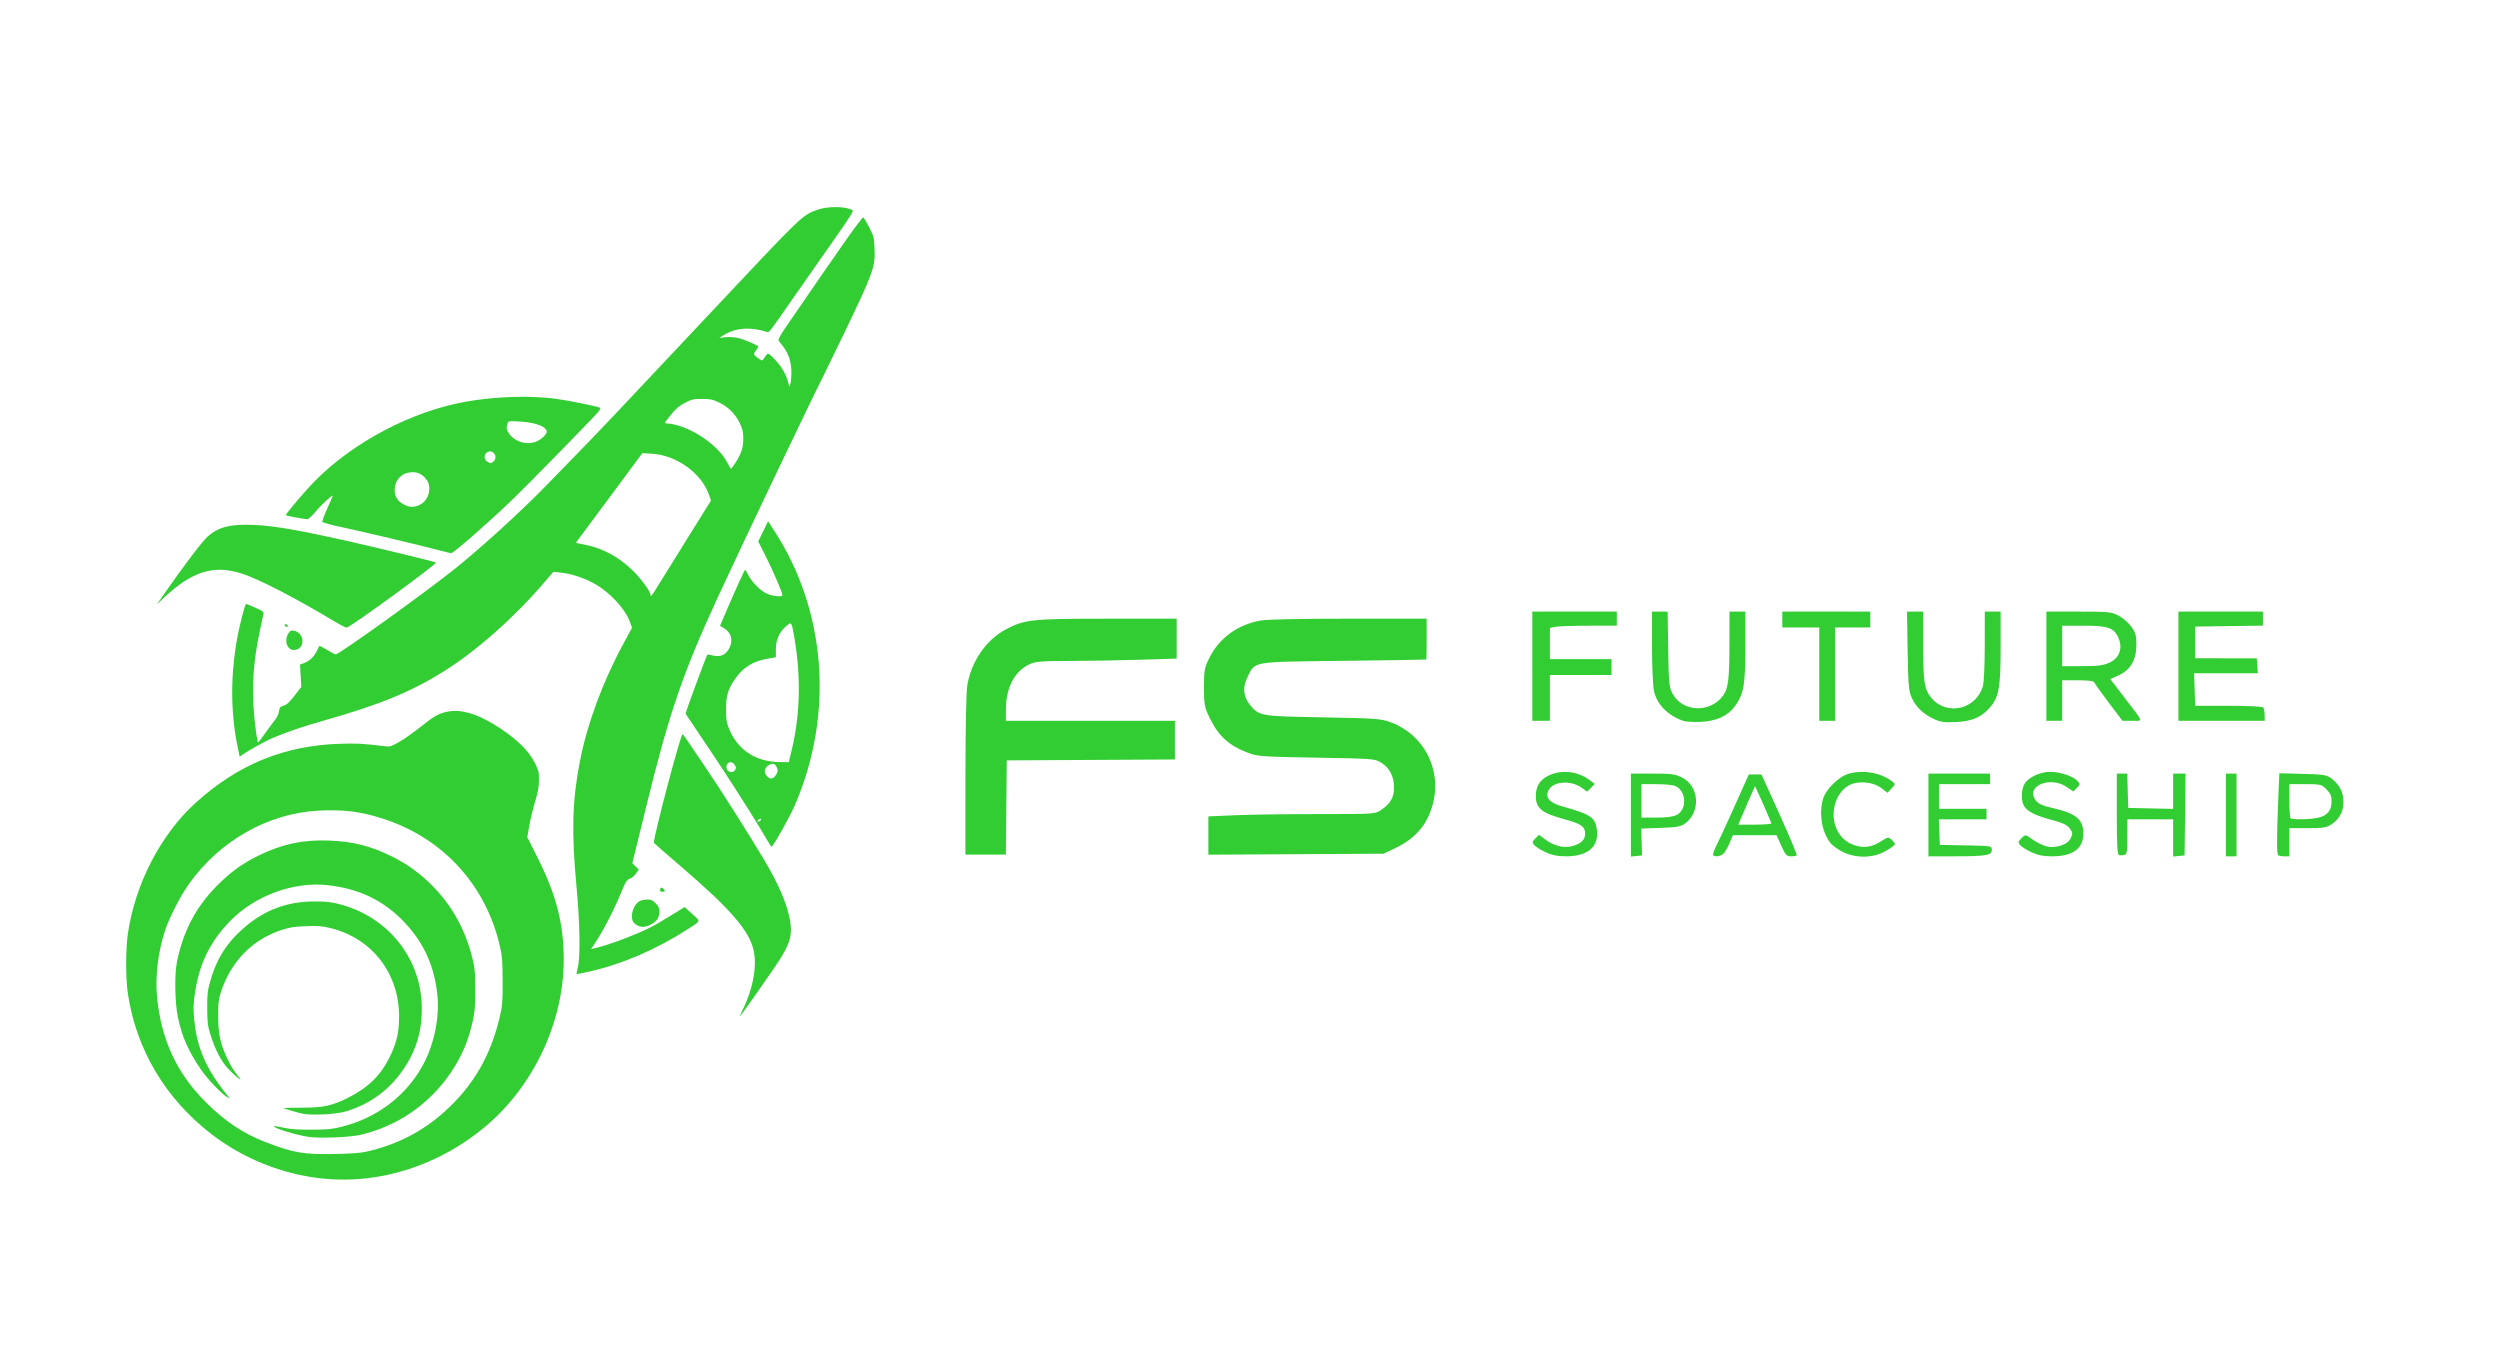 <?xml version="1.0" encoding="UTF-8" standalone="no"?>
<!-- Created with Inkscape (http://www.inkscape.org/) -->

<svg
   version="1.1"
   id="svg870"
   width="1420.044"
   height="774.22"
   viewBox="0 0 1420.044 774.22"
   sodipodi:docname="logo.svg"
   inkscape:version="1.1.2 (0a00cf5339, 2022-02-04)"
   xmlns:inkscape="http://www.inkscape.org/namespaces/inkscape"
   xmlns:sodipodi="http://sodipodi.sourceforge.net/DTD/sodipodi-0.dtd"
   xmlns="http://www.w3.org/2000/svg"
   xmlns:svg="http://www.w3.org/2000/svg">
  <defs
     id="defs874" />
  <sodipodi:namedview
     id="namedview872"
     pagecolor="#ffffff"
     bordercolor="#666666"
     borderopacity="1.0"
     inkscape:pageshadow="2"
     inkscape:pageopacity="0.0"
     inkscape:pagecheckerboard="0"
     showgrid="false"
     fit-margin-top="0"
     fit-margin-left="0"
     fit-margin-right="0"
     fit-margin-bottom="0"
     inkscape:zoom="0.27552305"
     inkscape:cx="920.06821"
     inkscape:cy="1194.0925"
     inkscape:window-width="1920"
     inkscape:window-height="1008"
     inkscape:window-x="0"
     inkscape:window-y="0"
     inkscape:window-maximized="1"
     inkscape:current-layer="g876" />
  <g
     inkscape:groupmode="layer"
     inkscape:label="Image"
     id="g876"
     transform="translate(-509.679,273.927)">
    <rect
       style="fill:none;stroke-width:4.913;stroke-linecap:round"
       id="rect24818"
       width="1420.044"
       height="774.22"
       x="509.679"
       y="-273.927" />
    <path
       id="path960"
       style="fill:#32cd32;fill-opacity:1"
       d="m 1380.056,73.484 v 31 31 h 5 5 v -13 -13 h 17.5 17.5 v -4.5 -4.5 h -17.5 -17.5 v -8.875 -8.875 l 3.125,-0.625 c 1.719,-0.344 10.269,-0.625 19,-0.625 h 15.875 v -4 -4 h -24 z m 68,0 v 19.951 c 0,10.973 0.498,22.276 1.107,25.117 1.647,7.682 8.065,14.165 16.885,17.057 1.379,0.452 5.704,0.68 9.611,0.508 8.968,-0.396 15.473,-3.375 19.496,-8.93 5.034,-6.949 5.9,-11.925 5.9,-33.885 v -19.818 h -4.5 -4.5 l -0.025,18.75 c -0.025,19.851 -0.689,25.051 -3.721,29.111 -7.438,9.962 -23.119,9.196 -28.678,-1.4 -1.878,-3.58 -2.108,-6 -2.398,-25.211 l -0.32,-21.25 h -4.43 z m 74,0 v 4.5 4.5 h 10.5 10.5 v 26.5 26.5 h 4.5 4.5 v -26.5 -26.5 h 10 10 v -4.5 -4.5 h -25 z m 70.832,0 0.357,22.25 c 0.299,18.631 0.647,22.901 2.137,26.25 2.443,5.493 6.258,9.309 12.174,12.178 h 0.01 c 4.312,2.091 6.101,2.374 13,2.047 9.244,-0.438 14.466,-2.644 19.303,-8.152 5.22,-5.946 6.197,-11.349 6.197,-34.254 v -20.318 h -4.5 -4.5 l -0.01,19.25 c 0,10.588 -0.471,20.923 -1.039,22.969 -3.687,13.275 -20.501,17.24 -29.213,6.887 -4.07,-4.837 -4.726,-8.997 -4.736,-29.856 l -0.01,-19.25 h -4.584 z m 79.168,0 v 31 31 h 4.5 4.5 v -11.5 -11.5 h 8.893 c 6.415,0 9.033,0.366 9.396,1.312 0.277,0.721 3.974,5.896 8.215,11.5 l 7.711,10.188 h 5.514 c 6.399,0 6.969,1.626 -4.812,-13.76 l -7.584,-9.904 4.814,-2.209 c 6.686,-3.067 9.945,-8.684 9.986,-17.207 0.025,-5.252 -0.415,-6.856 -2.803,-10.246 -1.557,-2.211 -4.814,-5.068 -7.238,-6.348 -4.15,-2.191 -5.478,-2.326 -22.75,-2.326 z m 75,0 v 31 0 31 h 24.5 24.5 l -0.014,-3.25 c -0.01,-1.788 -0.346,-3.7 -0.75,-4.25 -0.445,-0.606 -8.224,-1 -19.734,-1 h -19 l -0.289,-9.25 -0.287,-9.25 h 18.096 18.094 l -0.307,-4.232 -0.307,-4.232 -17.5,-0.018 -17.5,-0.018 v -9 -9 l 19.25,-0.272 19.25,-0.272 v -3.978 -3.978 h -24 z m -569,4 -39.25,0.016 c -43.395,0.016 -47.153,0.416 -57.971,6.182 -11.095,5.913 -19.581,18.334 -21.729,31.803 -0.602,3.776 -1.045,25.252 -1.045,51.25 v 0 l -0.01,44.75 h 11.482 11.484 l 0.266,-26.75 0.268,-26.75 47.75,-0.26 47.75,-0.26 v -10.99 -10.99 h -48 -48 v -6.318 c 0,-12.487 4.933,-21.929 13.49,-25.816 3.41,-1.549 6.783,-1.825 22.598,-1.844 10.224,-0.012 28.111,-0.317 39.75,-0.68 l 21.162,-0.66 V 88.826 Z m 97.684,0 c -27.78,0 -46.531,0.408 -50.25,1.094 -13.02,2.399 -23.432,10.091 -28.994,21.42 -2.686,5.471 -2.94,6.891 -2.939,16.486 7e-4,9.398 0.293,11.126 2.789,16.459 5.162,11.027 11.268,16.673 22.543,20.85 5.199,1.926 8.398,2.146 38.668,2.647 31.682,0.524 33.14,0.633 36.5,2.727 4.902,3.055 7.393,7.731 7.451,13.988 0.054,5.836 -1.935,9.332 -7.441,13.08 -3.259,2.218 -3.761,2.25 -35.5,2.25 -17.706,0 -39.014,0.295 -47.352,0.656 l -15.158,0.656 v 10.879 10.879 l 49.75,-0.285 49.75,-0.285 6.547,-3.102 c 11.701,-5.545 18.501,-13.573 21.541,-25.432 5.024,-19.596 -5.274,-39.245 -24.203,-46.18 -5.426,-1.988 -8.422,-2.202 -38.385,-2.74 -35.619,-0.64 -36.011,-0.707 -41.287,-6.977 -3.858,-4.585 -4.404,-10.121 -1.557,-15.797 4.622,-9.213 1.609,-8.698 54.664,-9.316 25.673,-0.299 46.792,-0.637 46.93,-0.75 0.138,-0.113 0.25,-5.382 0.25,-11.707 v -11.5 z m 405.316,4 h 12.049 c 13.48,0 16.889,1.046 19.434,5.967 3.243,6.271 1.351,12.298 -4.727,15.057 -3.387,1.537 -6.556,1.938 -15.506,1.955 l -11.25,0.021 V 92.984 Z m -6.863,83 c -5.768,0 -12.755,3.36 -14.664,7.053 -1.922,3.717 -1.879,9.922 0.088,12.73 2.132,3.043 6.479,5.135 15.832,7.617 5.947,1.578 8.398,2.753 9.869,4.734 1.749,2.355 1.811,2.94 0.584,5.5 -0.922,1.925 -2.676,3.291 -5.34,4.164 -6.191,2.029 -10.593,0.85 -18.742,-5.019 -1.454,-1.047 -2.091,-0.897 -3.918,0.93 -1.917,1.917 -2.009,2.391 -0.764,3.897 0.78,0.943 3.668,2.763 6.418,4.045 3.695,1.723 6.786,2.33 11.848,2.34 11.686,0.017 17.652,-4.373 17.652,-12.99 0,-8.037 -4.13,-11.414 -17.75,-14.512 -5.393,-1.227 -7.742,-2.298 -9.256,-4.223 -6.244,-7.938 7.961,-14.177 17.516,-7.693 l 3.791,2.572 2.035,-2.037 c 1.961,-1.961 1.972,-2.11 0.25,-4.012 -2.376,-2.626 -9.864,-5.096 -15.449,-5.096 z m -107.697,0.053 c -2.189,0.07 -4.36,0.379 -6.438,0.941 -5.808,1.571 -13.334,8.905 -14.885,14.506 -2.311,8.346 -0.797,17.931 3.867,24.48 1.115,1.566 4.364,4.011 7.219,5.434 7.726,3.85 17.364,3.676 24.547,-0.443 2.888,-1.656 5.25,-3.382 5.25,-3.836 0,-0.454 -0.86,-1.602 -1.91,-2.553 -1.819,-1.646 -2.093,-1.612 -5.75,0.752 -4.986,3.223 -9.231,4.041 -14.127,2.723 -5.341,-1.438 -9.091,-4.58 -11.316,-9.479 -3.875,-8.531 -1.114,-19.571 6.104,-24.408 4.929,-3.303 14.19,-2.787 19.25,1.072 l 3.49,2.662 2.311,-2.459 c 2.268,-2.414 2.274,-2.488 0.379,-3.973 -4.713,-3.693 -11.424,-5.63 -17.99,-5.42 z m -165.334,0.125 c -4.066,-0.452 -8.19,0.169 -11.818,1.926 -4.975,2.408 -7.287,6.098 -7.287,11.625 0,7.039 3.404,9.762 16.627,13.305 8.968,2.403 11.373,4.106 11.373,8.051 0,3.512 -2.034,5.546 -7.045,7.047 -4.808,1.441 -10.691,0.01 -15.803,-3.853 l -3.348,-2.527 -2.07,2.07 c -1.816,1.816 -1.896,2.282 -0.652,3.785 0.78,0.943 3.668,2.763 6.418,4.045 3.682,1.716 6.79,2.33 11.789,2.34 12.082,0.017 18.489,-5.391 17.438,-14.719 -0.832,-7.378 -3.314,-9.083 -19.971,-13.723 -6.945,-1.935 -9.481,-4.865 -7.662,-8.857 2.4,-5.268 12.6,-6.181 18.904,-1.691 l 3.182,2.264 2.16,-2.189 2.16,-2.189 -2.932,-2.191 c -3.391,-2.537 -7.397,-4.063 -11.463,-4.516 z m 403.217,0.635 -0.656,15.844 c -0.842,20.225 -0.841,29.837 0,30.678 v 0 c 0.367,0.367 1.942,0.666 3.5,0.666 h 2.834 v -8 -8 h 10.351 c 9.098,0 10.764,-0.275 13.75,-2.269 4.811,-3.214 7.106,-8.105 6.594,-14.055 -0.441,-5.112 -2.559,-8.737 -7.078,-12.113 -2.395,-1.79 -4.512,-2.108 -16.027,-2.406 z m -368.322,0.188 v 23.564 23.562 l 3.166,-0.312 3.166,-0.314 -0.229,-7.637 -0.229,-7.637 11.008,-0.377 c 9.154,-0.313 11.48,-0.723 13.812,-2.434 9.112,-6.684 8.192,-21.199 -1.658,-26.166 -3.905,-1.969 -5.995,-2.25 -16.75,-2.25 z m 169,0 v 23.5 23.5 l 14.25,-0.012 c 18.64,-0.014 21.75,-0.527 21.75,-3.592 0,-2.338 -0.027,-2.343 -14.75,-2.619 l -14.75,-0.277 -0.295,-7.25 -0.293,-7.25 h 13.543 13.545 v -3 -3 h -13.5 -13.5 v -7 -7 h 14.5 14.5 v -3 -3 h -17.5 z m 107,0 v 22.916 c 0,17.442 0.299,23.018 1.25,23.338 0.688,0.232 2.038,0.216 3,-0.033 1.518,-0.394 1.75,-1.765 1.75,-10.338 v -9.883 h 13 13 v 10.564 10.562 l 3.25,-0.312 3.25,-0.314 0.268,-23.25 0.268,-23.25 h -3.518 -3.518 v 10.029 10.031 l -12.75,-0.281 -12.75,-0.279 -0.287,-9.75 -0.285,-9.75 h -2.965 z m 62,0 v 23.5 23.5 h 3 3 v -23.5 -23.5 h -3 z m -271.043,0.5 -7.826,17.5 c -4.304,9.625 -8.999,19.808 -10.434,22.629 -1.434,2.821 -2.328,5.408 -1.986,5.75 1.021,1.021 3.794,0.707 5.553,-0.629 0.905,-0.688 2.549,-3.388 3.654,-6 l 2.01,-4.75 h 12.398 12.4 l 2.691,6 c 2.355,5.247 3.042,6 5.471,6 1.528,0 3.02,-0.242 3.316,-0.539 0.296,-0.297 -4.085,-10.759 -9.738,-23.25 l -10.279,-22.711 h -3.615 z m -60.957,5.5 h 8.451 c 4.649,0 9.55,0.499 10.891,1.109 6.205,2.827 6.648,13.294 0.693,16.373 -1.954,1.01 -5.797,1.518 -11.486,1.518 h -8.549 v -9.5 z m 368,0 h 9.076 c 8.699,0 9.199,0.122 12,2.924 2.248,2.248 2.924,3.838 2.924,6.889 0,5.076 -2.407,8.033 -7.5,9.213 -4.66,1.08 -14.864,1.279 -15.834,0.309 -0.367,-0.367 -0.666,-4.867 -0.666,-10 z m -303.551,1.244 c 0.171,-0.193 6.039,12.912 9.383,20.953 0.183,0.441 -3.986,0.803 -9.264,0.803 h -9.596 l 1.404,-3.25 c 0.772,-1.788 2.853,-6.625 4.625,-10.75 1.772,-4.125 3.323,-7.616 3.447,-7.756 z" />
    <path
       id="path960-3"
       style="fill:#32cd32;fill-opacity:1;stroke-width:0.624"
       d="m 984.931,-156.281 c -3.788,-0.059 -7.888,0.434 -10.91,1.501 -8.633,3.047 -8.434,2.856 -58.6,56.259 -54.194,57.691 -63.805,67.854 -76.044,80.421 -6.97,7.157 -15.678,16.109 -19.352,19.893 -13.959,14.382 -36.648,35.077 -51.625,47.089 -17.301,13.876 -66.087,48.923 -68.103,48.923 -0.27,0 -2.425,-1.149 -4.789,-2.553 -2.364,-1.404 -4.347,-2.458 -4.406,-2.341 -0.06,0.117 -0.793,1.572 -1.63,3.235 -1.629,3.235 -4.247,5.602 -7.419,6.708 l -1.964,0.685 0.373,6.34 0.373,6.341 -3.108,4.058 c -3.807,4.97 -5.127,6.179 -7.423,6.791 -1.498,0.4 -1.838,0.877 -2.124,2.98 -0.212,1.557 -1.171,3.546 -2.537,5.262 -1.208,1.517 -3.724,4.931 -5.59,7.586 -1.866,2.655 -3.561,4.832 -3.766,4.838 -0.205,0.01 -0.695,-2.308 -1.088,-5.14 -2.916,-21.021 -2.317,-37.868 2.07,-58.211 0.889,-4.12 1.781,-8.255 1.982,-9.189 0.347,-1.609 0.11,-1.815 -4.468,-3.902 -2.659,-1.212 -5.044,-2.203 -5.3,-2.203 -0.742,0 -4.216,13.935 -5.602,22.473 -3.38,20.812 -3.052,40.823 0.98,59.783 l 0.964,4.535 1.672,-1.188 c 3.166,-2.249 12.915,-7.673 16.654,-9.264 8.106,-3.45 17.355,-6.614 29.012,-9.922 32.344,-9.179 49.945,-16.399 68.809,-28.227 18.682,-11.713 40.206,-30.83 57.305,-50.896 l 4.682,-5.494 3.774,0.365 c 8.19,0.79 17.793,4.506 24.364,9.431 7.419,5.561 13.518,13.049 15.596,19.149 l 0.974,2.858 -4.743,8.725 c -11.867,21.83 -20.749,45.86 -24.921,67.427 -4.251,21.973 -4.748,40.053 -1.925,70.051 2.015,21.414 2.329,40.834 0.76,46.975 -0.505,1.974 -0.777,3.59 -0.606,3.59 0.171,0 3.576,-0.728 7.565,-1.618 18.069,-4.031 37.647,-12.465 55.32,-23.83 7.961,-5.12 7.711,-4.311 2.737,-8.82 l -4.316,-3.911 -5.452,3.392 c -12.681,7.887 -16.166,9.655 -28.551,14.486 -6.282,2.451 -12.871,4.572 -17.368,5.591 l -1.763,0.4 1.806,-2.678 c 4.778,-7.08 10.844,-18.747 15.186,-29.207 2.86,-6.891 3.369,-7.639 5.663,-8.337 0.564,-0.172 1.806,-1.334 2.758,-2.582 l 1.731,-2.269 -1.862,-1.862 -1.862,-1.861 1.447,-5.746 c 0.796,-3.16 3.952,-16 7.014,-28.531 12.305,-50.364 20.504,-74.266 39.825,-116.11 14.843,-32.145 52.403,-110.865 60.613,-127.035 1.046,-2.06 5.887,-12.032 10.759,-22.161 17.567,-36.525 18.419,-38.892 17.934,-49.8 -0.274,-6.153 -0.419,-6.721 -3.041,-11.846 -1.514,-2.961 -3.035,-5.468 -3.378,-5.571 -0.343,-0.103 -4.907,5.919 -10.142,13.382 -8.521,12.148 -13.313,19.082 -33.019,47.777 -3.946,5.747 -5.318,8.218 -4.884,8.803 0.331,0.448 1.507,2.008 2.612,3.469 3.164,4.183 4.652,8.901 4.637,14.698 -0.007,2.747 -0.282,5.696 -0.61,6.555 l -0.595,1.561 -0.43,-1.873 c -1.19,-5.183 -4.21,-10.24 -8.76,-14.67 -3.166,-3.083 -2.816,-3.133 -5.485,0.797 -0.707,1.041 -0.898,1.006 -3.094,-0.568 -2.7,-1.934 -2.785,-2.277 -1.092,-4.428 0.687,-0.873 1.248,-1.789 1.248,-2.035 0,-0.762 -8.243,-4.289 -11.807,-5.051 -1.859,-0.398 -4.949,-0.552 -6.867,-0.343 l -3.487,0.379 2.497,-1.563 c 6.692,-4.19 15.171,-4.841 24.413,-1.87 1.518,0.488 0.438,1.877 16.498,-21.212 5.97,-8.583 15.88,-22.735 22.022,-31.449 8.49,-12.045 10.965,-15.972 10.325,-16.384 -1.777,-1.141 -5.255,-1.753 -9.043,-1.812 z M 812.368,-48.453 c -13.987,-0.453 -29.935,0.841 -42.971,3.658 -31.604,6.828 -64.737,25.759 -85.166,48.661 -6.443,7.223 -12.522,14.638 -12.206,14.888 0.399,0.316 10.988,2.271 12.214,2.254 0.631,-0.01 2.695,-1.894 4.639,-4.239 3.553,-4.285 10.491,-10.571 9.775,-8.855 -0.215,0.515 -1.691,3.852 -3.28,7.417 -1.589,3.564 -2.766,6.802 -2.615,7.195 0.151,0.393 5.293,1.774 11.428,3.07 11.46,2.42 42.021,9.672 54.227,12.868 3.777,0.989 7.148,1.817 7.491,1.84 1.308,0.088 21.554,-17.629 35.26,-30.856 8.805,-8.498 45.447,-45.953 48.326,-49.397 0.911,-1.09 1.405,-2.138 1.096,-2.329 -1.229,-0.759 -17.722,-4.133 -25.066,-5.128 -4.046,-0.548 -8.49,-0.894 -13.152,-1.045 z m 96.115,1.128 c 4.722,0.006 5.873,0.245 9.552,1.981 5.332,2.517 9.423,6.608 11.897,11.896 1.638,3.501 1.94,4.881 1.934,8.864 -0.008,5.107 -1.086,8.305 -4.689,13.92 -1.048,1.634 -2.088,2.96 -2.309,2.947 -0.222,-0.013 -1.077,-1.408 -1.901,-3.101 -3.974,-8.164 -15.471,-17.191 -26.704,-20.965 -2.464,-0.828 -5.484,-1.505 -6.711,-1.505 -1.227,0 -2.218,-0.211 -2.203,-0.468 0.015,-0.258 1.645,-2.435 3.622,-4.838 2.799,-3.403 4.541,-4.853 7.869,-6.555 3.911,-1.999 4.73,-2.184 9.643,-2.178 z m -109.139,12.707 c 0.93,-0.135 2.628,-0.043 5.972,0.149 9.703,0.556 16.315,3.572 14.65,6.681 -1.056,1.974 -4.282,4.388 -6.795,5.085 -5.311,1.475 -11.437,-0.633 -14.336,-4.935 -1.524,-2.261 -1.71,-3.52 -0.855,-5.769 0.272,-0.715 0.433,-1.076 1.363,-1.211 z m -11.21,17.113 c 2.622,0.081 4.183,3.602 1.911,5.658 -1.42,1.285 -1.96,1.29 -3.749,0.037 -2.064,-1.446 -1.676,-4.689 0.658,-5.505 0.41,-0.143 0.806,-0.202 1.18,-0.19 z m 86.389,0.986 5.306,0.288 c 13.936,0.754 28.207,10.954 32.528,23.248 l 1.185,3.371 -13.535,21.704 c -7.444,11.937 -14.904,23.951 -16.577,26.698 -3.453,5.669 -4.226,6.622 -4.226,5.216 0,-1.849 -5.183,-8.995 -9.909,-13.66 -7.962,-7.86 -17.207,-12.89 -27.372,-14.89 l -5.19,-1.022 11.592,-15.6 c 6.376,-8.581 14.878,-20.045 18.895,-25.476 z M 743.249,-5.667 c 3.623,-0.291 6.369,1.048 8.754,4.27 2.972,4.013 1.445,10.961 -3.015,13.718 -3.274,2.023 -6.304,2.171 -9.61,0.469 -4.087,-2.104 -5.802,-4.964 -5.468,-9.116 0.279,-3.48 1.524,-5.705 4.384,-7.841 0.983,-0.734 2.99,-1.342 4.955,-1.5 z m 202.702,27.818 -2.796,5.743 -2.795,5.743 4.326,8.524 c 4,7.884 9.428,20.52 9.428,21.948 0,1.274 -5.961,0.63 -9.227,-0.997 -3.644,-1.816 -8.4,-6.752 -10.331,-10.72 -0.71,-1.459 -1.446,-2.646 -1.635,-2.637 -0.349,0.016 -5.035,10.327 -10.976,24.152 l -3.277,7.626 2.071,1.222 c 4.261,2.514 5.532,6.892 3.282,11.306 -2.034,3.991 -5.004,5.385 -9.284,4.358 -1.727,-0.414 -3.212,-0.651 -3.302,-0.527 -0.38,0.53 -9.73,25.564 -10.974,29.382 l -1.364,4.184 3.048,4.555 c 1.676,2.505 6.54,9.761 10.81,16.126 4.269,6.364 9.905,14.932 12.524,19.04 2.619,4.107 6.999,10.979 9.733,15.271 2.734,4.292 6.63,10.678 8.659,14.191 2.029,3.513 3.851,6.392 4.05,6.399 0.869,0.027 10.509,-17.205 13.438,-24.023 22.127,-51.493 17.622,-110.186 -11.935,-155.531 z m -296.339,1.992 c -10.492,0 -16.226,1.722 -21.835,6.559 -3.074,2.651 -13.743,16.747 -25.976,34.322 l -3.047,4.377 3.359,-3.189 c 16.501,-15.666 28.866,-19.567 45.184,-14.257 9.708,3.159 31.123,14.263 53.373,27.674 2.918,1.759 5.65,3.069 6.069,2.91 3.632,-1.373 51.3,-36.193 50.561,-36.933 -0.485,-0.485 -36.757,-9.268 -53.751,-13.015 -29.21,-6.442 -42.017,-8.448 -53.937,-8.448 z m 308.964,56.083 c 0.96,0.122 1.351,2.37 2.358,8.319 3.794,22.411 3.274,43.318 -1.585,63.726 l -1.597,6.711 -5.095,-0.041 c -13.96,-0.113 -24.316,-7.084 -29.147,-19.622 -1.176,-3.053 -1.442,-4.957 -1.448,-10.3 -0.007,-7.828 1.208,-11.777 5.462,-17.739 4.53,-6.348 10.065,-9.697 18.318,-11.084 l 4.528,-0.761 0.006,-4.404 c 0.008,-5.486 1.78,-9.62 5.602,-13.065 1.241,-1.119 2.022,-1.812 2.598,-1.739 z m -286.31,0.499 c -0.952,-0.365 -1.278,0.3 -0.519,1.058 0.597,0.597 1.456,0.513 1.456,-0.141 0,-0.307 -0.421,-0.719 -0.936,-0.917 z m 2.766,3.57 c -0.445,0.154 -0.809,0.499 -1.255,1.09 -2.181,2.891 -1.936,7.287 0.508,9.143 1.595,1.211 4.345,0.93 5.758,-0.586 2.973,-3.191 1.116,-8.632 -3.275,-9.597 -0.768,-0.169 -1.293,-0.205 -1.737,-0.05 z m 92.466,45.591 c -1.044,0.035 -2.06,0.144 -3.044,0.326 -5.411,0.997 -7.95,2.393 -15.857,8.726 -3.691,2.956 -9.031,6.728 -11.868,8.382 -4.633,2.701 -5.445,2.973 -7.968,2.672 -13.343,-1.591 -16.278,-1.751 -26.218,-1.431 -31.439,1.011 -57.758,11.797 -81.683,33.477 -19.784,17.927 -34.292,45.821 -38.495,74.015 -1.324,8.882 -1.352,25.87 -0.056,34.461 4.779,31.692 21.24,59.435 47.197,79.549 18.199,14.102 40.441,23.033 63.361,25.443 32.486,3.416 66.244,-7.401 92.728,-29.712 27.271,-22.974 44.314,-59.389 44.29,-94.635 -0.014,-20.368 -4.156,-36.595 -14.706,-57.608 l -5.982,-11.912 1.049,-6.191 c 0.577,-3.405 2.052,-9.561 3.28,-13.681 1.713,-5.752 2.241,-8.659 2.275,-12.518 0.04,-4.62 -0.151,-5.42 -2.364,-9.899 -3.171,-6.415 -9.694,-12.956 -19.296,-19.35 -10.536,-7.017 -19.33,-10.36 -26.642,-10.114 z m 129.896,13.23 c -0.96,-0.594 -16.317,57.453 -16.317,61.676 0,0.143 6.671,5.976 14.822,12.963 28.934,24.798 39.493,37.011 41.911,48.472 1.937,9.179 -0.548,22.127 -6.501,33.874 -0.859,1.695 -1.436,3.082 -1.283,3.082 0.525,0 20.843,-29.025 23.597,-33.709 5.017,-8.533 6.033,-12.69 4.896,-20.019 -1.396,-8.996 -6.258,-20.573 -14.453,-34.413 -8.715,-14.718 -25.187,-40.682 -34.102,-53.753 -3.325,-4.875 -7.392,-10.882 -9.037,-13.35 -1.645,-2.468 -3.235,-4.64 -3.535,-4.824 z m 26.629,16 c 0.975,-0.267 2.153,0.143 2.966,1.385 0.774,1.181 0.842,1.805 0.305,2.809 -1.29,2.411 -5.017,1.282 -5.017,-1.519 0,-1.464 0.771,-2.408 1.746,-2.675 z m 24.106,0.855 c 1.305,-0.251 2.154,0.415 2.857,2.113 0.591,1.426 0.546,2.12 -0.232,3.625 -0.529,1.024 -1.418,2.036 -1.974,2.249 -1.51,0.579 -1.799,0.501 -3.287,-0.885 -2.24,-2.087 -1.71,-5.061 1.167,-6.549 0.548,-0.284 1.034,-0.47 1.469,-0.553 z m -247.72,26.379 c 9.627,0.229 17.884,1.793 27.789,5.081 33.723,11.193 57.86,37.989 65.607,72.837 1.162,5.226 1.368,8.1 1.383,19.252 0.016,12.218 -0.102,13.615 -1.736,20.552 -5.208,22.109 -15.179,39.068 -31.606,53.76 -12.576,11.247 -27.271,18.695 -44.322,22.46 -3.249,0.717 -8.694,1.107 -17.791,1.276 -17.573,0.327 -23.347,-0.662 -39.022,-6.686 -12.988,-4.991 -23.36,-11.923 -34.351,-22.956 -16.375,-16.438 -25.125,-35.381 -27.479,-59.493 -1.15,-11.774 0.644,-26.282 4.738,-38.329 2.503,-7.364 8.577,-19.154 13.282,-25.782 17.443,-24.568 44.788,-40.148 73.313,-41.77 3.625,-0.206 6.986,-0.278 10.195,-0.201 z m 241.506,4.753 c 0.129,0.043 0.094,0.25 -0.055,0.638 -0.201,0.523 -0.756,0.951 -1.234,0.951 -1.219,0 -1.083,-0.467 0.364,-1.241 0.504,-0.27 0.795,-0.39 0.924,-0.347 z m -245.304,12.424 c -14.666,-0.581 -26.592,1.948 -39.976,8.48 -9.371,4.573 -16.343,9.657 -24.124,17.59 -11.886,12.119 -19.089,26.113 -22.456,43.623 -1.311,6.82 -0.976,22.928 0.634,30.465 2.479,11.605 5.804,19.136 13.327,30.192 3.562,5.234 11.926,13.938 14.941,15.546 1.406,0.75 1.393,0.689 -0.267,-1.346 -11.717,-14.363 -17.176,-26.847 -18.669,-42.691 -0.606,-6.431 -0.553,-8.61 0.362,-15.006 2.392,-16.712 8.702,-29.626 20.176,-41.296 14.008,-14.247 35.629,-22.236 54.803,-20.25 18.213,1.887 32.37,8.706 44.214,21.296 10.913,11.6 16.873,24.819 18.548,41.141 1.396,13.606 -2.195,29.675 -9.338,41.791 -9.713,16.473 -25.725,28.226 -44.997,33.027 -5.739,1.43 -7.875,1.637 -17.167,1.664 -8.051,0.024 -11.868,-0.244 -15.815,-1.108 -2.861,-0.627 -5.331,-1.01 -5.489,-0.852 -0.867,0.867 12.057,4.863 19.535,6.04 6.025,0.949 23.446,0.276 29.548,-1.141 20.858,-4.843 38.997,-17.264 51.118,-35.005 6.259,-9.161 10.183,-18.274 12.65,-29.38 1.24,-5.582 1.454,-8.268 1.445,-18.103 -0.01,-10.409 -0.175,-12.199 -1.67,-18.141 -4.11,-16.332 -11.532,-29.637 -22.966,-41.17 -6.535,-6.593 -13.963,-11.983 -22.161,-16.082 -12.414,-6.207 -22.255,-8.729 -36.206,-9.282 z m 188.826,26.707 c -0.223,0.01 -0.399,0.188 -0.621,0.546 -0.295,0.476 -0.397,1.092 -0.228,1.365 0.418,0.677 2.731,0.634 2.731,-0.05 0,-0.301 -0.443,-0.915 -0.984,-1.364 -0.407,-0.338 -0.676,-0.505 -0.899,-0.497 z m -8.074,6.779 c -1.425,0 -3.416,0.428 -4.426,0.95 -3.369,1.742 -5.463,8.279 -3.705,11.565 0.352,0.658 1.405,1.611 2.341,2.119 2.278,1.236 4.311,1.178 7.369,-0.211 3.592,-1.632 5.256,-3.971 5.256,-7.39 0,-2.338 -0.341,-3.13 -2.121,-4.91 -1.732,-1.732 -2.6,-2.123 -4.714,-2.123 z m -188.867,1.093 c -15.091,-0.016 -27.67,4.49 -39.07,13.997 -10.64,8.873 -16.696,18.26 -20.401,31.62 -1.477,5.325 -1.671,7.113 -1.636,15.092 0.035,7.983 0.241,9.715 1.736,14.67 2.526,8.368 6.085,15.267 10.139,19.645 3.206,3.463 8.358,7.77 6.713,5.612 -3.95,-5.182 -5.245,-7.243 -7.25,-11.535 -3.905,-8.361 -5.052,-13.678 -5.112,-23.71 -0.045,-7.526 0.152,-9.389 1.417,-13.421 5.495,-17.524 17.771,-30.248 34.425,-35.683 5.024,-1.639 7.171,-1.981 14.046,-2.234 6.781,-0.25 9.009,-0.086 13.552,1 23.873,5.705 39.442,25.756 39.329,50.651 -0.04,8.813 -1.465,14.835 -5.39,22.785 -5.135,10.399 -12.385,17.45 -23.769,23.12 -9.006,4.485 -13.746,5.494 -26.062,5.549 -5.751,0.026 -10.456,0.093 -10.456,0.151 1.3e-4,0.281 8.177,2.735 10.924,3.279 5.13,1.016 18.631,0.348 23.992,-1.186 12.804,-3.665 23.403,-10.917 31.33,-21.437 8.998,-11.941 12.907,-24.677 12.247,-39.901 -1.163,-26.824 -19.74,-49.434 -46.359,-56.42 -5.168,-1.356 -7.609,-1.635 -14.343,-1.642 z" />
  </g>
</svg>
